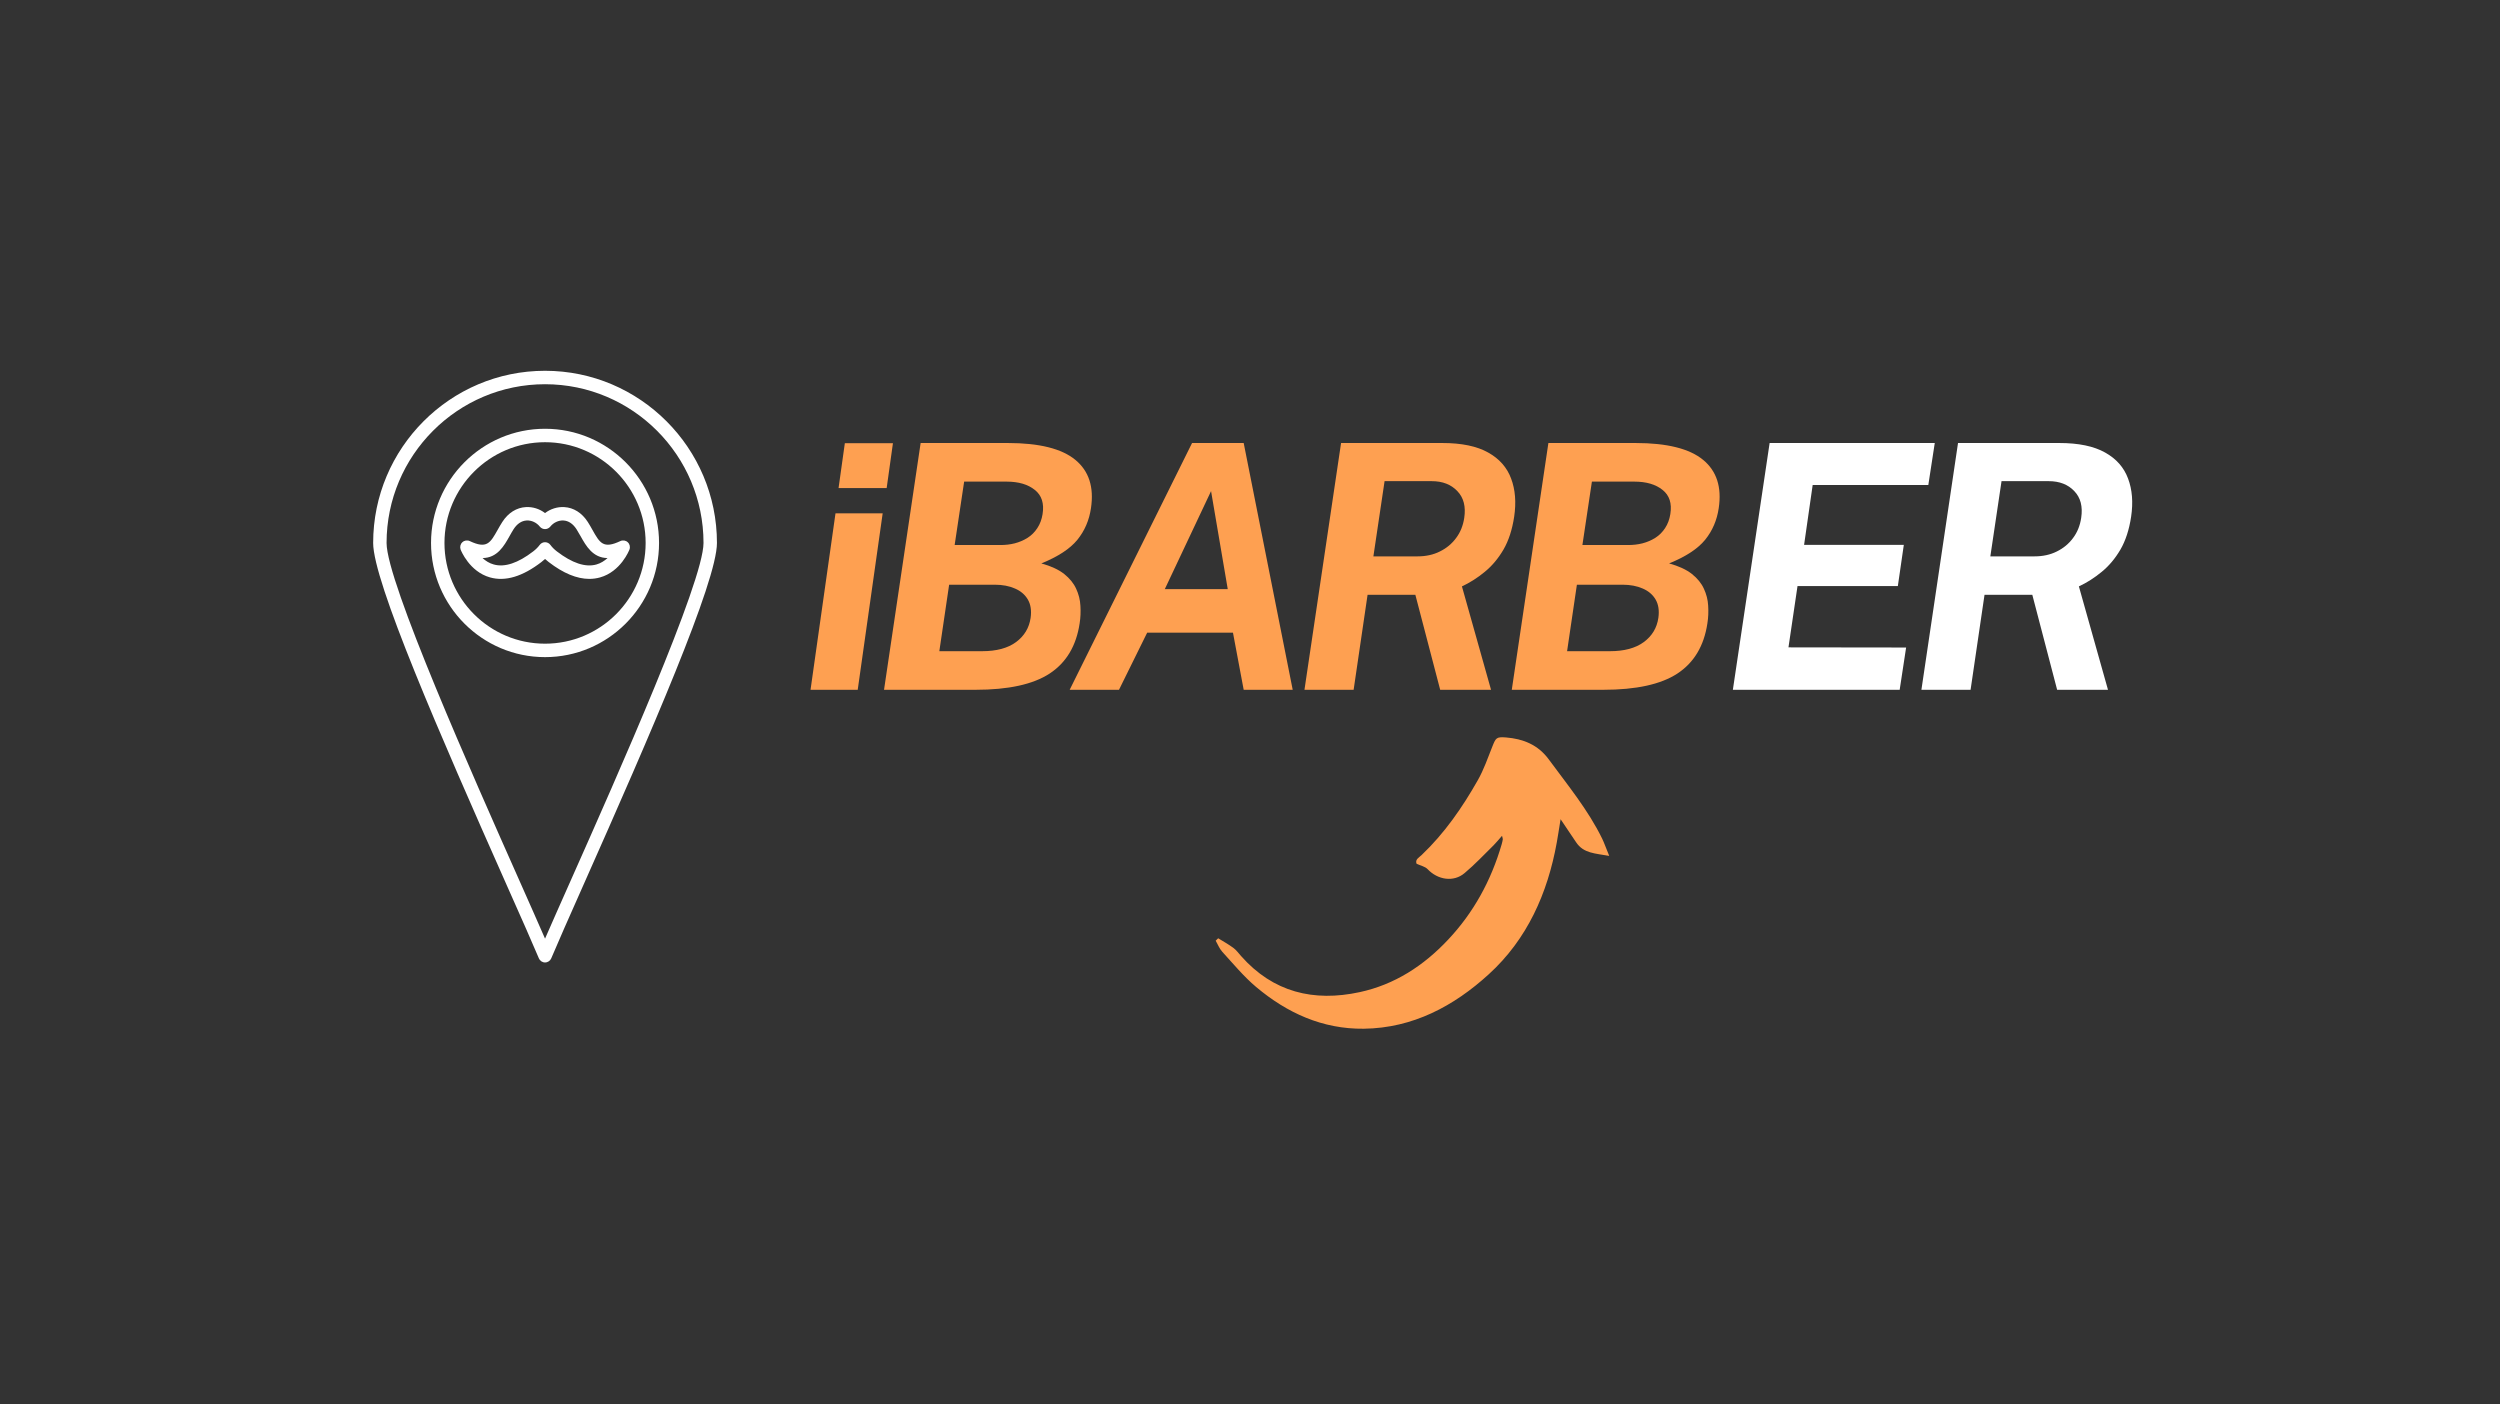 <svg xmlns="http://www.w3.org/2000/svg" xmlns:xlink="http://www.w3.org/1999/xlink" width="340" zoomAndPan="magnify" viewBox="0 0 255 143.25" height="191" preserveAspectRatio="xMidYMid meet" version="1.0"><rect x="0" y="0" width="255" height="143.25" fill="#333333" stroke="none"/><defs><g/><clipPath id="7723db6750"><path d="M 124 75.148 L 164.219 75.148 L 164.219 104.992 L 124 104.992 Z M 124 75.148 " clip-rule="nonzero"/></clipPath><clipPath id="8a20df7edb"><path d="M 38.059 37.781 L 73.125 37.781 L 73.125 98.215 L 38.059 98.215 Z M 38.059 37.781 " clip-rule="nonzero"/></clipPath></defs><g clip-path="url(#7723db6750)"><path fill="#fea051" d="M 153.207 85.25 C 152.883 85.617 152.629 85.941 152.336 86.23 C 151.363 87.188 150.426 88.184 149.383 89.059 C 148.262 90.008 146.648 89.75 145.613 88.652 C 145.355 88.383 144.902 88.297 144.492 88.105 C 144.316 87.668 144.734 87.473 144.992 87.227 C 147.34 84.996 149.16 82.363 150.742 79.57 C 151.348 78.5 151.754 77.316 152.211 76.168 C 152.574 75.27 152.617 75.141 153.602 75.219 C 155.352 75.359 156.875 75.957 157.98 77.465 C 159.902 80.082 161.973 82.59 163.414 85.527 C 163.645 86.008 163.816 86.516 164.141 87.301 C 162.703 87.043 161.52 87.051 160.762 85.91 C 160.297 85.207 159.82 84.516 159.18 83.559 C 159.016 84.566 158.914 85.258 158.789 85.949 C 157.852 91.133 155.766 95.812 151.855 99.375 C 148.297 102.621 144.117 104.867 139.105 104.93 C 134.898 104.977 131.285 103.328 128.125 100.672 C 126.863 99.609 125.793 98.309 124.672 97.082 C 124.379 96.766 124.219 96.332 124 95.949 C 124.086 95.867 124.168 95.785 124.254 95.703 C 124.773 96.023 125.309 96.32 125.797 96.68 C 126.102 96.906 126.336 97.227 126.59 97.516 C 129.863 101.219 134 102.211 138.684 101.199 C 142.258 100.43 145.215 98.5 147.699 95.855 C 150.324 93.07 152.105 89.785 153.172 86.113 C 153.219 85.949 153.258 85.781 153.285 85.613 C 153.293 85.539 153.254 85.457 153.207 85.25 Z M 153.207 85.25 " fill-opacity="1" fill-rule="nonzero"/></g><g clip-path="url(#8a20df7edb)"><path fill="#ffffff" d="M 55.594 98.172 C 55.32 98.172 55.07 98.004 54.965 97.75 C 54.32 96.211 53.164 93.609 51.699 90.316 C 44.801 74.793 38.062 59.305 38.062 55.383 C 38.062 45.699 45.926 37.82 55.594 37.82 C 65.262 37.82 73.129 45.699 73.129 55.383 C 73.129 59.305 66.391 74.793 59.488 90.316 C 58.027 93.609 56.871 96.211 56.227 97.75 C 56.121 98.004 55.871 98.172 55.594 98.172 Z M 55.594 39.191 C 46.684 39.191 39.43 46.453 39.43 55.383 C 39.43 59.344 48.227 79.129 52.953 89.762 C 54.023 92.172 54.93 94.211 55.594 95.742 C 56.258 94.211 57.168 92.168 58.238 89.758 C 62.965 79.129 71.758 59.344 71.758 55.383 C 71.758 46.453 64.508 39.191 55.594 39.191 Z M 55.594 39.191 " fill-opacity="1" fill-rule="nonzero"/></g><path fill="#ffffff" d="M 55.594 67.027 C 49.184 67.027 43.965 61.801 43.965 55.383 C 43.965 48.961 49.184 43.734 55.594 43.734 C 62.008 43.734 67.223 48.961 67.223 55.383 C 67.223 61.801 62.008 67.027 55.594 67.027 Z M 55.594 45.105 C 49.938 45.105 45.336 49.715 45.336 55.383 C 45.336 61.047 49.938 65.656 55.594 65.656 C 61.25 65.656 65.855 61.047 65.855 55.383 C 65.855 49.715 61.25 45.105 55.594 45.105 Z M 55.594 45.105 " fill-opacity="1" fill-rule="nonzero"/><path fill="#ffffff" d="M 60.113 59.047 C 58.84 59.047 57.453 58.473 55.973 57.332 C 55.84 57.23 55.711 57.125 55.594 57.016 C 55.477 57.125 55.352 57.23 55.219 57.332 C 53.301 58.809 51.543 59.336 49.988 58.898 C 47.875 58.305 47.02 56.148 46.984 56.059 C 46.887 55.797 46.953 55.5 47.16 55.309 C 47.363 55.117 47.664 55.07 47.918 55.191 C 49.656 56.012 50.004 55.395 50.766 54.035 C 50.914 53.773 51.066 53.504 51.238 53.238 C 51.832 52.312 52.688 51.773 53.645 51.723 C 54.344 51.684 55.035 51.906 55.594 52.332 C 56.156 51.906 56.848 51.684 57.547 51.723 C 58.504 51.773 59.359 52.312 59.953 53.238 C 60.125 53.504 60.277 53.773 60.422 54.035 C 61.184 55.395 61.535 56.012 63.273 55.191 C 63.527 55.07 63.828 55.117 64.031 55.309 C 64.238 55.5 64.305 55.797 64.203 56.059 C 64.168 56.148 63.316 58.305 61.203 58.898 C 60.852 58.996 60.484 59.047 60.113 59.047 Z M 55.594 55.305 C 55.812 55.305 56.02 55.41 56.148 55.59 C 56.312 55.816 56.535 56.039 56.805 56.246 C 58.363 57.441 59.719 57.891 60.832 57.578 C 61.289 57.449 61.664 57.199 61.969 56.922 C 60.465 56.91 59.773 55.676 59.23 54.707 C 59.094 54.465 58.949 54.211 58.801 53.977 C 58.445 53.426 57.984 53.117 57.473 53.09 C 56.977 53.062 56.457 53.301 56.129 53.715 C 55.996 53.875 55.801 53.969 55.594 53.969 C 55.387 53.969 55.191 53.875 55.062 53.715 C 54.73 53.301 54.219 53.062 53.719 53.09 C 53.203 53.117 52.742 53.426 52.387 53.977 C 52.238 54.211 52.098 54.465 51.961 54.707 C 51.418 55.676 50.723 56.91 49.219 56.922 C 49.523 57.203 49.906 57.453 50.367 57.578 C 51.48 57.887 52.832 57.438 54.383 56.246 C 54.656 56.039 54.875 55.816 55.043 55.59 C 55.172 55.41 55.375 55.305 55.594 55.305 Z M 55.594 55.305 " fill-opacity="1" fill-rule="nonzero"/><g fill="#fea051" fill-opacity="1"><g transform="translate(81.471, 70.359)"><g><path d="M 1.203 0 L 3.75 -18 L 8.562 -18 L 6.016 0 Z M 4.062 -20.578 L 4.703 -25.156 L 9.609 -25.156 L 8.969 -20.578 Z M 4.062 -20.578 "/></g></g></g><g fill="#fea051" fill-opacity="1"><g transform="translate(88.624, 70.359)"><g><path d="M 1.547 0 L 5.281 -25.172 L 14.172 -25.172 C 17.379 -25.172 19.676 -24.598 21.062 -23.453 C 22.445 -22.316 22.977 -20.676 22.656 -18.531 C 22.477 -17.301 22.016 -16.223 21.266 -15.297 C 20.516 -14.379 19.289 -13.578 17.594 -12.891 C 18.582 -12.617 19.359 -12.258 19.922 -11.812 C 20.484 -11.363 20.891 -10.863 21.141 -10.312 C 21.398 -9.758 21.547 -9.18 21.578 -8.578 C 21.617 -7.973 21.594 -7.375 21.5 -6.781 C 21.156 -4.477 20.133 -2.77 18.438 -1.656 C 16.75 -0.551 14.227 0 10.875 0 Z M 7.188 -3.938 L 11.562 -3.938 C 13.008 -3.938 14.156 -4.242 15 -4.859 C 15.852 -5.484 16.352 -6.312 16.5 -7.344 C 16.602 -8.082 16.508 -8.703 16.219 -9.203 C 15.926 -9.703 15.488 -10.078 14.906 -10.328 C 14.32 -10.586 13.633 -10.719 12.844 -10.719 L 8.188 -10.719 Z M 8.75 -14.766 L 13.422 -14.766 C 13.922 -14.766 14.406 -14.82 14.875 -14.938 C 15.352 -15.062 15.789 -15.25 16.188 -15.5 C 16.594 -15.758 16.926 -16.094 17.188 -16.5 C 17.457 -16.906 17.633 -17.379 17.719 -17.922 C 17.895 -19.016 17.629 -19.836 16.922 -20.391 C 16.223 -20.953 15.266 -21.234 14.047 -21.234 L 9.719 -21.234 Z M 8.75 -14.766 "/></g></g></g><g fill="#fea051" fill-opacity="1"><g transform="translate(109.387, 70.359)"><g><path d="M -0.281 0 L 12.203 -25.172 L 17.469 -25.172 L 22.469 0 L 17.469 0 L 16.375 -5.828 L 7.625 -5.828 L 4.75 0 Z M 9.422 -10.266 L 15.844 -10.266 L 14.141 -20.266 Z M 9.422 -10.266 "/></g></g></g><g fill="#fea051" fill-opacity="1"><g transform="translate(131.508, 70.359)"><g><path d="M 1.547 0 L 5.281 -25.172 L 15.609 -25.172 C 17.578 -25.172 19.133 -24.848 20.281 -24.203 C 21.426 -23.566 22.207 -22.68 22.625 -21.547 C 23.051 -20.422 23.156 -19.125 22.938 -17.656 C 22.738 -16.332 22.375 -15.211 21.844 -14.297 C 21.312 -13.391 20.676 -12.633 19.938 -12.031 C 19.207 -11.426 18.43 -10.93 17.609 -10.547 L 20.578 0 L 15.391 0 L 12.859 -9.688 L 7.984 -9.688 L 6.562 0 Z M 8.578 -13.609 L 13.078 -13.609 C 13.93 -13.609 14.691 -13.773 15.359 -14.109 C 16.035 -14.441 16.586 -14.898 17.016 -15.484 C 17.453 -16.066 17.727 -16.75 17.844 -17.531 C 18.02 -18.688 17.785 -19.598 17.141 -20.266 C 16.504 -20.941 15.633 -21.281 14.531 -21.281 L 9.719 -21.281 Z M 8.578 -13.609 "/></g></g></g><g fill="#fea051" fill-opacity="1"><g transform="translate(152.655, 70.359)"><g><path d="M 1.547 0 L 5.281 -25.172 L 14.172 -25.172 C 17.379 -25.172 19.676 -24.598 21.062 -23.453 C 22.445 -22.316 22.977 -20.676 22.656 -18.531 C 22.477 -17.301 22.016 -16.223 21.266 -15.297 C 20.516 -14.379 19.289 -13.578 17.594 -12.891 C 18.582 -12.617 19.359 -12.258 19.922 -11.812 C 20.484 -11.363 20.891 -10.863 21.141 -10.312 C 21.398 -9.758 21.547 -9.18 21.578 -8.578 C 21.617 -7.973 21.594 -7.375 21.5 -6.781 C 21.156 -4.477 20.133 -2.77 18.438 -1.656 C 16.75 -0.551 14.227 0 10.875 0 Z M 7.188 -3.938 L 11.562 -3.938 C 13.008 -3.938 14.156 -4.242 15 -4.859 C 15.852 -5.484 16.352 -6.312 16.5 -7.344 C 16.602 -8.082 16.508 -8.703 16.219 -9.203 C 15.926 -9.703 15.488 -10.078 14.906 -10.328 C 14.32 -10.586 13.633 -10.719 12.844 -10.719 L 8.188 -10.719 Z M 8.75 -14.766 L 13.422 -14.766 C 13.922 -14.766 14.406 -14.82 14.875 -14.938 C 15.352 -15.062 15.789 -15.25 16.188 -15.5 C 16.594 -15.758 16.926 -16.094 17.188 -16.5 C 17.457 -16.906 17.633 -17.379 17.719 -17.922 C 17.895 -19.016 17.629 -19.836 16.922 -20.391 C 16.223 -20.953 15.266 -21.234 14.047 -21.234 L 9.719 -21.234 Z M 8.75 -14.766 "/></g></g></g><g fill="#ffffff" fill-opacity="1"><g transform="translate(175.205, 70.359)"><g><path d="M 1.547 0 L 5.297 -25.172 L 22.141 -25.172 L 21.484 -20.891 L 9.688 -20.891 L 8.812 -14.781 L 18.984 -14.781 L 18.375 -10.578 L 8.141 -10.578 L 7.219 -4.328 L 19.219 -4.312 L 18.562 0 Z M 1.547 0 "/></g></g></g><g fill="#ffffff" fill-opacity="1"><g transform="translate(194.437, 70.359)"><g><path d="M 1.547 0 L 5.281 -25.172 L 15.609 -25.172 C 17.578 -25.172 19.133 -24.848 20.281 -24.203 C 21.426 -23.566 22.207 -22.68 22.625 -21.547 C 23.051 -20.422 23.156 -19.125 22.938 -17.656 C 22.738 -16.332 22.375 -15.211 21.844 -14.297 C 21.312 -13.391 20.676 -12.633 19.938 -12.031 C 19.207 -11.426 18.43 -10.93 17.609 -10.547 L 20.578 0 L 15.391 0 L 12.859 -9.688 L 7.984 -9.688 L 6.562 0 Z M 8.578 -13.609 L 13.078 -13.609 C 13.93 -13.609 14.691 -13.773 15.359 -14.109 C 16.035 -14.441 16.586 -14.898 17.016 -15.484 C 17.453 -16.066 17.727 -16.75 17.844 -17.531 C 18.02 -18.688 17.785 -19.598 17.141 -20.266 C 16.504 -20.941 15.633 -21.281 14.531 -21.281 L 9.719 -21.281 Z M 8.578 -13.609 "/></g></g></g></svg>